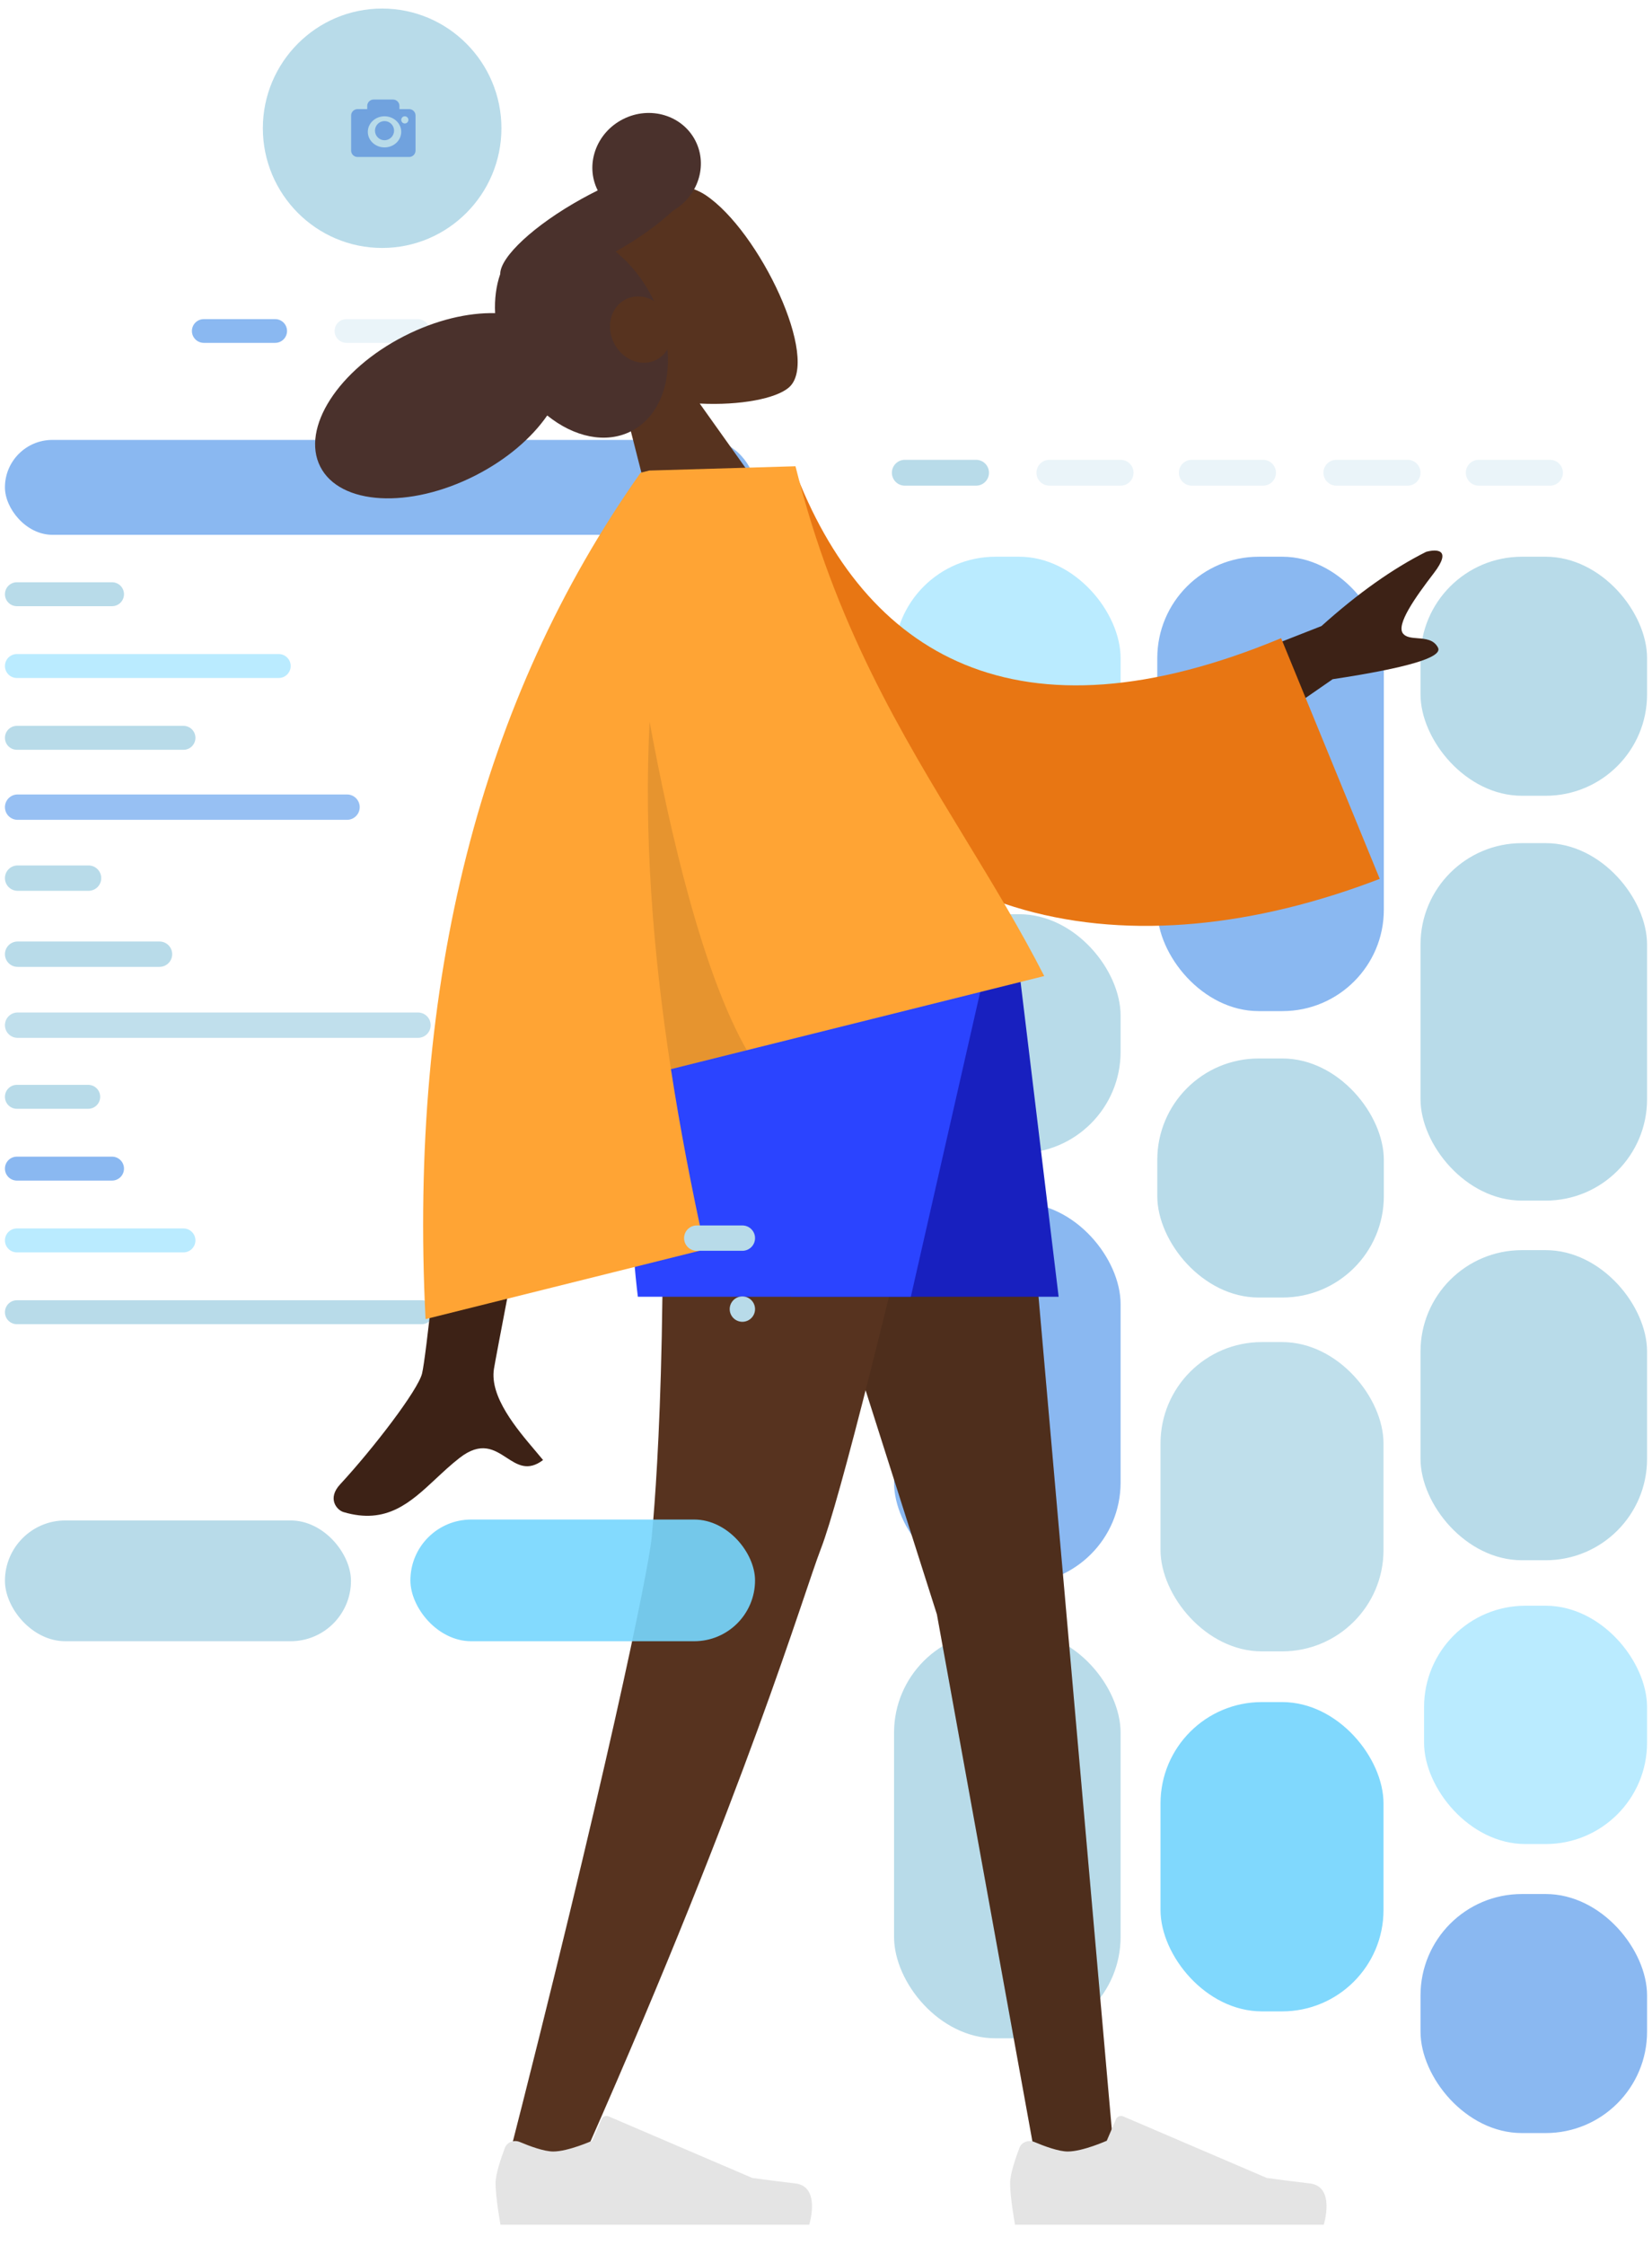 <svg viewBox="38.027 61.312 325.946 442.813" fill="none" xmlns="http://www.w3.org/2000/svg" xmlns:xlink="http://www.w3.org/1999/xlink" overflow="visible" width="325.946px" height="442.813px"><g id="Master/Composition/Wireframe"><g id="UI"><g id="Cards"><g id="Group"><g id="Group 7"><rect id="Rectangle 2" x="214.426" y="171.112" width="44.7" height="61.158" rx="20" fill="#BAEBFF"/><rect id="Rectangle 2 Copy 9" x="214.426" y="383.042" width="44.7" height="80.27" rx="20" fill="#B8DBE9"/><rect id="Rectangle 2 Copy 8" x="318.3" y="307.869" width="44.7" height="61.158" rx="20" fill="#B8DBE9"/><rect id="Rectangle 2 Copy" x="266.363" y="171.112" width="44.7" height="89.614" rx="20" fill="#8AB8F1"/><rect id="Rectangle 2 Copy 4" x="318.3" y="227.598" width="44.7" height="70.502" rx="20" fill="#B8DBE9"/><rect id="Rectangle 2 Copy 5" x="266.363" y="270.07" width="44.7" height="47.143" rx="20" fill="#B8DBE9"/><rect id="Rectangle 2 Copy 2" x="318.3" y="171.112" width="44.7" height="47.143" rx="20" fill="#B8DBE9"/><rect id="Rectangle 2 Copy 6" x="214.426" y="298.525" width="44.7" height="75.174" rx="20" fill="#8AB8F1"/><rect id="Rectangle 2 Copy 3" x="214.426" y="241.614" width="44.7" height="47.143" rx="20" fill="#B8DBE9"/><rect id="Rectangle 2 Copy 12" x="318.3" y="434.857" width="44.7" height="47.143" rx="20" fill="#8AB8F1"/><path id="Rectangle" fill-rule="evenodd" clip-rule="evenodd" d="M214 154.548C214 153.141 215.141 152 216.548 152H230.609C232.016 152 233.157 153.141 233.157 154.548V154.548C233.157 155.956 232.016 157.097 230.609 157.097H216.548C215.141 157.097 214 155.956 214 154.548V154.548Z" fill="#B8DBE9"/><path id="Rectangle Copy" opacity="0.3" fill-rule="evenodd" clip-rule="evenodd" d="M242.523 154.548C242.523 153.141 243.664 152 245.071 152H259.132C260.539 152 261.68 153.141 261.68 154.548V154.548C261.68 155.956 260.539 157.097 259.132 157.097H245.071C243.664 157.097 242.523 155.956 242.523 154.548V154.548Z" fill="#B8DBE9"/><path id="Rectangle Copy 2" opacity="0.3" fill-rule="evenodd" clip-rule="evenodd" d="M270.62 154.548C270.62 153.141 271.761 152 273.168 152H287.229C288.636 152 289.777 153.141 289.777 154.548V154.548C289.777 155.956 288.636 157.097 287.229 157.097H273.168C271.761 157.097 270.62 155.956 270.62 154.548V154.548Z" fill="#B8DBE9"/><path id="Rectangle Copy 3" opacity="0.3" fill-rule="evenodd" clip-rule="evenodd" d="M299.143 154.548C299.143 153.141 300.284 152 301.691 152H315.752C317.159 152 318.3 153.141 318.3 154.548V154.548C318.3 155.956 317.159 157.097 315.752 157.097H301.691C300.284 157.097 299.143 155.956 299.143 154.548V154.548Z" fill="#B8DBE9"/><path id="Rectangle Copy 4" opacity="0.3" fill-rule="evenodd" clip-rule="evenodd" d="M327.24 154.548C327.24 153.141 328.381 152 329.788 152H343.849C345.256 152 346.397 153.141 346.397 154.548V154.548C346.397 155.956 345.256 157.097 343.849 157.097H329.788C328.381 157.097 327.24 155.956 327.24 154.548V154.548Z" fill="#B8DBE9"/></g></g></g><g id="Profile"><g id="Group 6"><path id="Rectangle_2" fill-rule="evenodd" clip-rule="evenodd" d="M89.888 86.608C89.888 73.609 100.426 63 113.424 63V63C126.422 63 136.96 73.609 136.96 86.608V86.608C136.96 99.606 126.422 110.215 113.424 110.215V110.215C100.426 110.215 89.888 99.606 89.888 86.608V86.608Z" fill="#B8DBE9"/><path id="Shape" fill-rule="evenodd" clip-rule="evenodd" d="M110.482 82.201C110.482 81.505 111.051 80.942 111.753 80.942H115.566C116.268 80.942 116.837 81.505 116.837 82.201V82.831H118.743C119.445 82.831 120.014 83.394 120.014 84.09V91.014C120.014 91.71 119.445 92.274 118.743 92.274H108.576C107.873 92.274 107.305 91.71 107.305 91.014V84.09C107.305 83.394 107.873 82.831 108.576 82.831H110.482V82.201ZM117.19 87.316C117.19 85.624 115.712 84.247 113.895 84.247C112.078 84.247 110.6 85.624 110.6 87.316C110.6 89.008 112.078 90.385 113.895 90.385C115.712 90.385 117.19 89.008 117.19 87.316ZM117.896 84.247C118.286 84.247 118.602 84.564 118.602 84.955C118.602 85.346 118.286 85.663 117.896 85.663C117.506 85.663 117.19 85.346 117.19 84.955C117.19 84.564 117.506 84.247 117.896 84.247ZM112.012 87.08C112.012 86.037 112.855 85.191 113.895 85.191C114.935 85.191 115.778 86.037 115.778 87.08C115.778 88.123 114.935 88.969 113.895 88.969C112.855 88.969 112.012 88.123 112.012 87.08Z" fill="#70A2DE"/><path id="Rectangle_3" fill-rule="evenodd" clip-rule="evenodd" d="M75.894 126.592C75.894 125.3 76.942 124.252 78.234 124.252H92.32C93.612 124.252 94.659 125.3 94.659 126.592V126.592C94.659 127.884 93.612 128.931 92.32 128.931H78.234C76.942 128.931 75.894 127.884 75.894 126.592V126.592Z" fill="#8AB8F1"/><path id="Rectangle Copy_2" opacity="0.3" fill-rule="evenodd" clip-rule="evenodd" d="M104.042 126.592C104.042 125.3 105.089 124.252 106.381 124.252H120.467C121.759 124.252 122.807 125.3 122.807 126.592V126.592C122.807 127.884 121.759 128.931 120.467 128.931H106.381C105.089 128.931 104.042 127.884 104.042 126.592V126.592Z" fill="#B8DBE9"/><path id="Rectangle Copy 2_2" opacity="0.3" fill-rule="evenodd" clip-rule="evenodd" d="M132.189 126.592C132.189 125.3 133.237 124.252 134.529 124.252H148.615C149.907 124.252 150.954 125.3 150.954 126.592V126.592C150.954 127.884 149.907 128.931 148.615 128.931H134.529C133.237 128.931 132.189 127.884 132.189 126.592V126.592Z" fill="#B8DBE9"/><path id="Rectangle_4" fill-rule="evenodd" clip-rule="evenodd" d="M172.905 178.507C172.905 177.203 173.961 176.147 175.265 176.147H184.64C185.943 176.147 187 177.203 187 178.507V178.507C187 179.81 185.943 180.867 184.64 180.867H175.265C173.961 180.867 172.905 179.81 172.905 178.507V178.507Z" fill="#B8DBE9"/><path id="Rectangle_5" fill-rule="evenodd" clip-rule="evenodd" d="M168.206 192.667C168.206 191.364 169.263 190.307 170.566 190.307H184.64C185.943 190.307 187 191.364 187 192.667V192.667C187 193.971 185.943 195.027 184.64 195.027H170.566C169.263 195.027 168.206 193.971 168.206 192.667V192.667Z" fill="#B8DBE9"/><path id="Rectangle_6" fill-rule="evenodd" clip-rule="evenodd" d="M177.603 206.828C177.603 205.524 178.66 204.468 179.963 204.468H184.64C185.943 204.468 187 205.524 187 206.828V206.828C187 208.131 185.943 209.188 184.64 209.188H179.963C178.66 209.188 177.603 208.131 177.603 206.828V206.828Z" fill="#B8DBE9"/><path id="Rectangle_7" fill-rule="evenodd" clip-rule="evenodd" d="M182.302 220.988C182.302 219.691 183.353 218.628 184.651 218.628V218.628C185.948 218.628 187 219.691 187 220.988V220.988C187 222.286 185.948 223.348 184.651 223.348V223.348C183.353 223.348 182.302 222.286 182.302 220.988V220.988Z" fill="#B8DBE9"/><path id="Rectangle_8" fill-rule="evenodd" clip-rule="evenodd" d="M172.905 235.149C172.905 233.845 173.961 232.789 175.265 232.789H184.64C185.943 232.789 187 233.845 187 235.149V235.149C187 236.452 185.943 237.509 184.64 237.509H175.265C173.961 237.509 172.905 236.452 172.905 235.149V235.149Z" fill="#B8DBE9"/><path id="Rectangle_9" fill-rule="evenodd" clip-rule="evenodd" d="M177.603 249.309C177.603 248.006 178.66 246.949 179.963 246.949H184.64C185.943 246.949 187 248.006 187 249.309V249.309C187 250.612 185.943 251.669 184.64 251.669H179.963C178.66 251.669 177.603 250.612 177.603 249.309V249.309Z" fill="#B8DBE9"/><path id="Rectangle_10" fill-rule="evenodd" clip-rule="evenodd" d="M182.302 263.47C182.302 262.172 183.353 261.11 184.651 261.11V261.11C185.948 261.11 187 262.172 187 263.47V263.47C187 264.767 185.948 265.83 184.651 265.83V265.83C183.353 265.83 182.302 264.767 182.302 263.47V263.47Z" fill="#8AB8F1"/><path id="Rectangle_11" fill-rule="evenodd" clip-rule="evenodd" d="M39 320.112C39 318.808 40.057 317.751 41.36 317.751H121.211C122.515 317.751 123.571 318.808 123.571 320.112V320.112C123.571 321.415 122.515 322.472 121.211 322.472H41.36C40.057 322.472 39 321.415 39 320.112V320.112Z" fill="#B8DBE9"/><path id="Rectangle_12" fill-rule="evenodd" clip-rule="evenodd" d="M177.603 277.63C177.603 276.327 178.66 275.27 179.963 275.27H184.64C185.943 275.27 187 276.327 187 277.63V277.63C187 278.934 185.943 279.99 184.64 279.99H179.963C178.66 279.99 177.603 278.934 177.603 277.63V277.63Z" fill="#8AB8F1"/><path id="Rectangle_13" fill-rule="evenodd" clip-rule="evenodd" d="M172.905 291.79C172.905 290.487 173.961 289.43 175.265 289.43H184.64C185.943 289.43 187 290.487 187 291.79V291.79C187 293.094 185.943 294.151 184.64 294.151H175.265C173.961 294.151 172.905 293.094 172.905 291.79V291.79Z" fill="#B8DBE9"/><path id="Rectangle_14" fill-rule="evenodd" clip-rule="evenodd" d="M39 305.951C39 304.648 40.057 303.591 41.36 303.591H74.227C75.531 303.591 76.587 304.648 76.587 305.951V305.951C76.587 307.255 75.531 308.311 74.227 308.311H41.36C40.057 308.311 39 307.255 39 305.951V305.951Z" fill="#BAEBFF"/><path id="Rectangle_15" fill-rule="evenodd" clip-rule="evenodd" d="M39 291.79C39 290.487 40.057 289.43 41.36 289.43H60.132C61.435 289.43 62.492 290.487 62.492 291.79V291.79C62.492 293.094 61.435 294.151 60.132 294.151H41.36C40.057 294.151 39 293.094 39 291.79V291.79Z" fill="#8AB8F1"/><path id="Rectangle_16" fill-rule="evenodd" clip-rule="evenodd" d="M39 277.63C39 276.327 40.057 275.27 41.36 275.27H55.434C56.737 275.27 57.794 276.327 57.794 277.63V277.63C57.794 278.934 56.737 279.99 55.434 279.99H41.36C40.057 279.99 39 278.934 39 277.63V277.63Z" fill="#B8DBE9"/><path id="Rectangle_17" fill-rule="evenodd" clip-rule="evenodd" d="M39 206.828C39 205.524 40.057 204.468 41.36 204.468H74.227C75.531 204.468 76.587 205.524 76.587 206.828V206.828C76.587 208.131 75.531 209.188 74.227 209.188H41.36C40.057 209.188 39 208.131 39 206.828V206.828Z" fill="#B8DBE9"/><path id="Rectangle_18" fill-rule="evenodd" clip-rule="evenodd" d="M39 192.667C39 191.364 40.057 190.307 41.36 190.307H93.021C94.324 190.307 95.381 191.364 95.381 192.667V192.667C95.381 193.971 94.324 195.027 93.021 195.027H41.36C40.057 195.027 39 193.971 39 192.667V192.667Z" fill="#BAEBFF"/><path id="Rectangle_19" fill-rule="evenodd" clip-rule="evenodd" d="M39 178.507C39 177.203 40.057 176.147 41.36 176.147H60.132C61.435 176.147 62.492 177.203 62.492 178.507V178.507C62.492 179.81 61.435 180.867 60.132 180.867H41.36C40.057 180.867 39 179.81 39 178.507V178.507Z" fill="#B8DBE9"/><rect id="Rectangle 2_2" x="39" y="148.073" width="148" height="18.716" rx="9.358" fill="#8AB8F1"/><rect id="Rectangle 2_3" x="39" y="361.18" width="68.275" height="23.82" rx="11.91" fill="#B8DBE9"/></g></g></g><g id="Character"><g id="Head/Front" transform="rotate(-27 69.722 108.199) translate(69.722 108.199) scale(1.081 1.029)"><g id="Head/Front/Pony"><g id="Head"><path id="SKIN" fill-rule="evenodd" clip-rule="evenodd" d="M73.935 75.244C80.411 79.147 86.774 81.033 89.76 80.263C97.25 78.333 97.938 50.935 92.143 40.134C86.349 29.333 56.558 24.625 55.057 46.026C54.536 53.453 57.654 60.081 62.262 65.49L54 104H78L73.935 75.244Z" fill="#57331f"/></g><path id="hair" fill-rule="evenodd" clip-rule="evenodd" d="M95 30C95 35.341 90.813 39.704 85.542 39.986C82.176 41.024 77.74 41.755 72.842 41.971C74.21 45.176 75 48.955 75 53C75 53.25 74.997 53.499 74.991 53.747C73.995 52.085 72.355 51 70.5 51C67.462 51 65 53.91 65 57.5C65 61.09 67.462 64 70.5 64C71.477 64 72.394 63.699 73.189 63.172C70.715 69.629 65.96 74 60.5 74C55.278 74 50.701 70.002 48.148 64.005C43.778 66.484 37.928 68 31.5 68C17.969 68 7 61.284 7 53C7 44.716 17.969 38 31.5 38C37.928 38 43.778 39.516 48.148 41.995C49.196 39.534 50.584 37.409 52.219 35.76C53.608 32.838 61.806 30.352 71.791 30.004C72.882 29.965 73.954 29.954 75 29.968C75.017 24.46 79.488 20 85 20C90.523 20 95 24.477 95 30Z" fill="#4a312c"/></g></g><g id="Lower Body/Standing" transform="translate(44 252) scale(1.08 1.038)"><g id="Lower Body/Standing/Shorts"><path id="SKIN" fill-rule="evenodd" clip-rule="evenodd" d="M128 0L165.631 123.024L183.86 227.648H198.153L178.891 0H128Z" fill="#57331f"/><path id="Shadow" fill-rule="evenodd" clip-rule="evenodd" d="M128 0L165.631 123.024L183.86 227.648H198.153L178.891 0H128Z" fill="black" fill-opacity="0.1"/><path id="SKIN" fill-rule="evenodd" clip-rule="evenodd" d="M114.538 0C117.094 67.547 114.086 102.389 113.514 108.526C112.942 114.663 105.108 154.455 86.564 229.708L101.794 224.478C131.102 155.459 141.089 119.589 144.45 110.526C147.812 101.463 156.739 64.621 171.233 0H114.538Z" fill="#57331f"/><g id="Left [shoe]"><path id="shoe" fill-rule="evenodd" clip-rule="evenodd" d="M89.45 223.284C88.378 222.813 87.104 223.29 86.705 224.391C85.977 226.398 85 229.409 85 231.106C85 233.811 85.901 239 85.901 239C89.039 239 142.303 239 142.303 239C142.303 239 144.502 231.732 139.765 231.152C135.028 230.573 131.895 230.106 131.895 230.106L105.68 218.419C105.165 218.189 104.563 218.43 104.348 218.951L102.663 223.039C102.663 223.039 98.278 225.085 95.537 225.085C93.868 225.085 91.246 224.074 89.45 223.284Z" fill="#E4E4E4"/></g><g id="Right [shoe]"><path id="shoe_2" fill-rule="evenodd" clip-rule="evenodd" d="M183.45 223.284C182.378 222.813 181.104 223.29 180.705 224.391C179.977 226.398 179 229.409 179 231.106C179 233.811 179.901 239 179.901 239C183.039 239 236.303 239 236.303 239C236.303 239 238.502 231.732 233.765 231.152C229.028 230.573 225.895 230.106 225.895 230.106L199.68 218.419C199.165 218.189 198.563 218.43 198.348 218.951L196.663 223.039C196.663 223.039 192.278 225.085 189.537 225.085C187.868 225.085 185.246 224.074 183.45 223.284Z" fill="#E4E4E4"/></g><path id="Bottom" fill-rule="evenodd" clip-rule="evenodd" d="M123 0L139 62.679H187.87L180.584 0H123Z" fill="#1820bf"/><path id="Bottom" fill-rule="evenodd" clip-rule="evenodd" d="M114 0C106.103 23.671 111 62.679 111 62.679H160.87L174.584 0L114 0Z" fill="#2b44ff"/></g></g><g id="Upper Body" transform="rotate(-14 40.769 185.373) translate(40.769 185.373) scale(1.082 1.032)"><g id="Upper Body/Long Sleeve"><path id="SKIN" fill-rule="evenodd" clip-rule="evenodd" d="M231.483 59.925L192 65.311L199.084 83L231.121 70.299C244.93 71.661 251.607 71.333 251.153 69.315C250.77 67.613 249.302 67.099 247.95 66.626C246.897 66.257 245.914 65.913 245.569 65.052C244.78 63.083 249.269 59.003 253.693 55.315C258.117 51.627 255.148 50.948 253.281 51.003C246.647 52.558 239.381 55.532 231.483 59.925ZM39.398 156.908C42.328 150.963 67.97 74.45 67.97 74.45L89.867 74.532C89.867 74.532 53.851 155.583 52.308 159.406C50.304 164.372 53.708 171.587 56.016 176.48C56.373 177.237 56.704 177.938 56.985 178.567C53.782 180 52.243 178.268 50.622 176.442C48.79 174.379 46.851 172.197 42.288 174.319C40.525 175.14 38.857 176.109 37.227 177.057C31.597 180.329 26.425 183.336 19.389 178.994C18.274 178.306 17.051 175.715 20.005 173.69C27.362 168.645 37.965 159.815 39.398 156.908Z" fill="#3d2216"/><path id="Clothes Back" fill-rule="evenodd" clip-rule="evenodd" d="M127.949 5L145.094 6.142C149.317 44.343 172.316 68.473 223.811 60.304L230.652 109.499C182.523 115.719 140.313 96.45 131.662 44.279C129.423 30.773 127.655 16.718 127.949 5Z" fill="#e87613"/><path id="Clothes" fill-rule="evenodd" clip-rule="evenodd" d="M42.402 147C54.305 83.664 79.43 34.664 117.776 0H119.421H119.477L119.491 0.016L145.468 5.965C145.468 37.169 152.41 60.484 159.084 82.9C161.966 92.58 164.798 102.093 167 112H96.844C95.855 123.351 95.249 135.018 94.932 147H42.402Z" fill="#ffa434"/><path id="Shade" fill-rule="evenodd" clip-rule="evenodd" d="M96.844 112C98.856 88.891 102.449 67.09 108.388 46.598C107.086 68.512 106.725 95.698 111.103 112H96.844Z" fill="black" fill-opacity="0.1"/></g></g></g><g id="Foreground"><rect id="Rectangle 2 Copy 7" opacity="0.906" x="267" y="326" width="44" height="61" rx="20" fill="#B8DBE9"/><rect id="Rectangle 2 Copy 10" opacity="0.866" x="267" y="397" width="44" height="61" rx="20" fill="#6DD2FC"/><rect id="Rectangle 2 Copy 11" x="319" y="378" width="44" height="47" rx="20" fill="#BAEBFF"/><path id="Rectangle_20" fill-rule="evenodd" clip-rule="evenodd" d="M182 319.5C182 318.119 183.119 317 184.5 317V317C185.881 317 187 318.119 187 319.5V319.5C187 320.881 185.881 322 184.5 322V322C183.119 322 182 320.881 182 319.5V319.5Z" fill="#B8DBE9"/><path id="Rectangle_21" fill-rule="evenodd" clip-rule="evenodd" d="M173 305.5C173 304.119 174.119 303 175.5 303H184.5C185.881 303 187 304.119 187 305.5V305.5C187 306.881 185.881 308 184.5 308H175.5C174.119 308 173 306.881 173 305.5V305.5Z" fill="#B8DBE9"/><path id="Rectangle_22" opacity="0.89" fill-rule="evenodd" clip-rule="evenodd" d="M39 263.5C39 262.119 40.119 261 41.5 261H120.5C121.881 261 123 262.119 123 263.5V263.5C123 264.881 121.881 266 120.5 266H41.5C40.119 266 39 264.881 39 263.5V263.5Z" fill="#B8DBE9"/><path id="Rectangle_23" fill-rule="evenodd" clip-rule="evenodd" d="M39 249.5C39 248.119 40.119 247 41.5 247H69.5C70.881 247 72 248.119 72 249.5V249.5C72 250.881 70.881 252 69.5 252H41.5C40.119 252 39 250.881 39 249.5V249.5Z" fill="#B8DBE9"/><path id="Rectangle_24" fill-rule="evenodd" clip-rule="evenodd" d="M39 234.5C39 233.119 40.119 232 41.5 232H55.5C56.881 232 58 233.119 58 234.5V234.5C58 235.881 56.881 237 55.5 237H41.5C40.119 237 39 235.881 39 234.5V234.5Z" fill="#B8DBE9"/><path id="Rectangle_25" opacity="0.89" fill-rule="evenodd" clip-rule="evenodd" d="M39 220.5C39 219.119 40.119 218 41.5 218H106.5C107.881 218 109 219.119 109 220.5V220.5C109 221.881 107.881 223 106.5 223H41.5C40.119 223 39 221.881 39 220.5V220.5Z" fill="#8AB8F1"/><rect id="Rectangle 2_4" opacity="0.908" x="119" y="361" width="68" height="24" rx="12" fill="#77D6FE"/></g></g></svg>